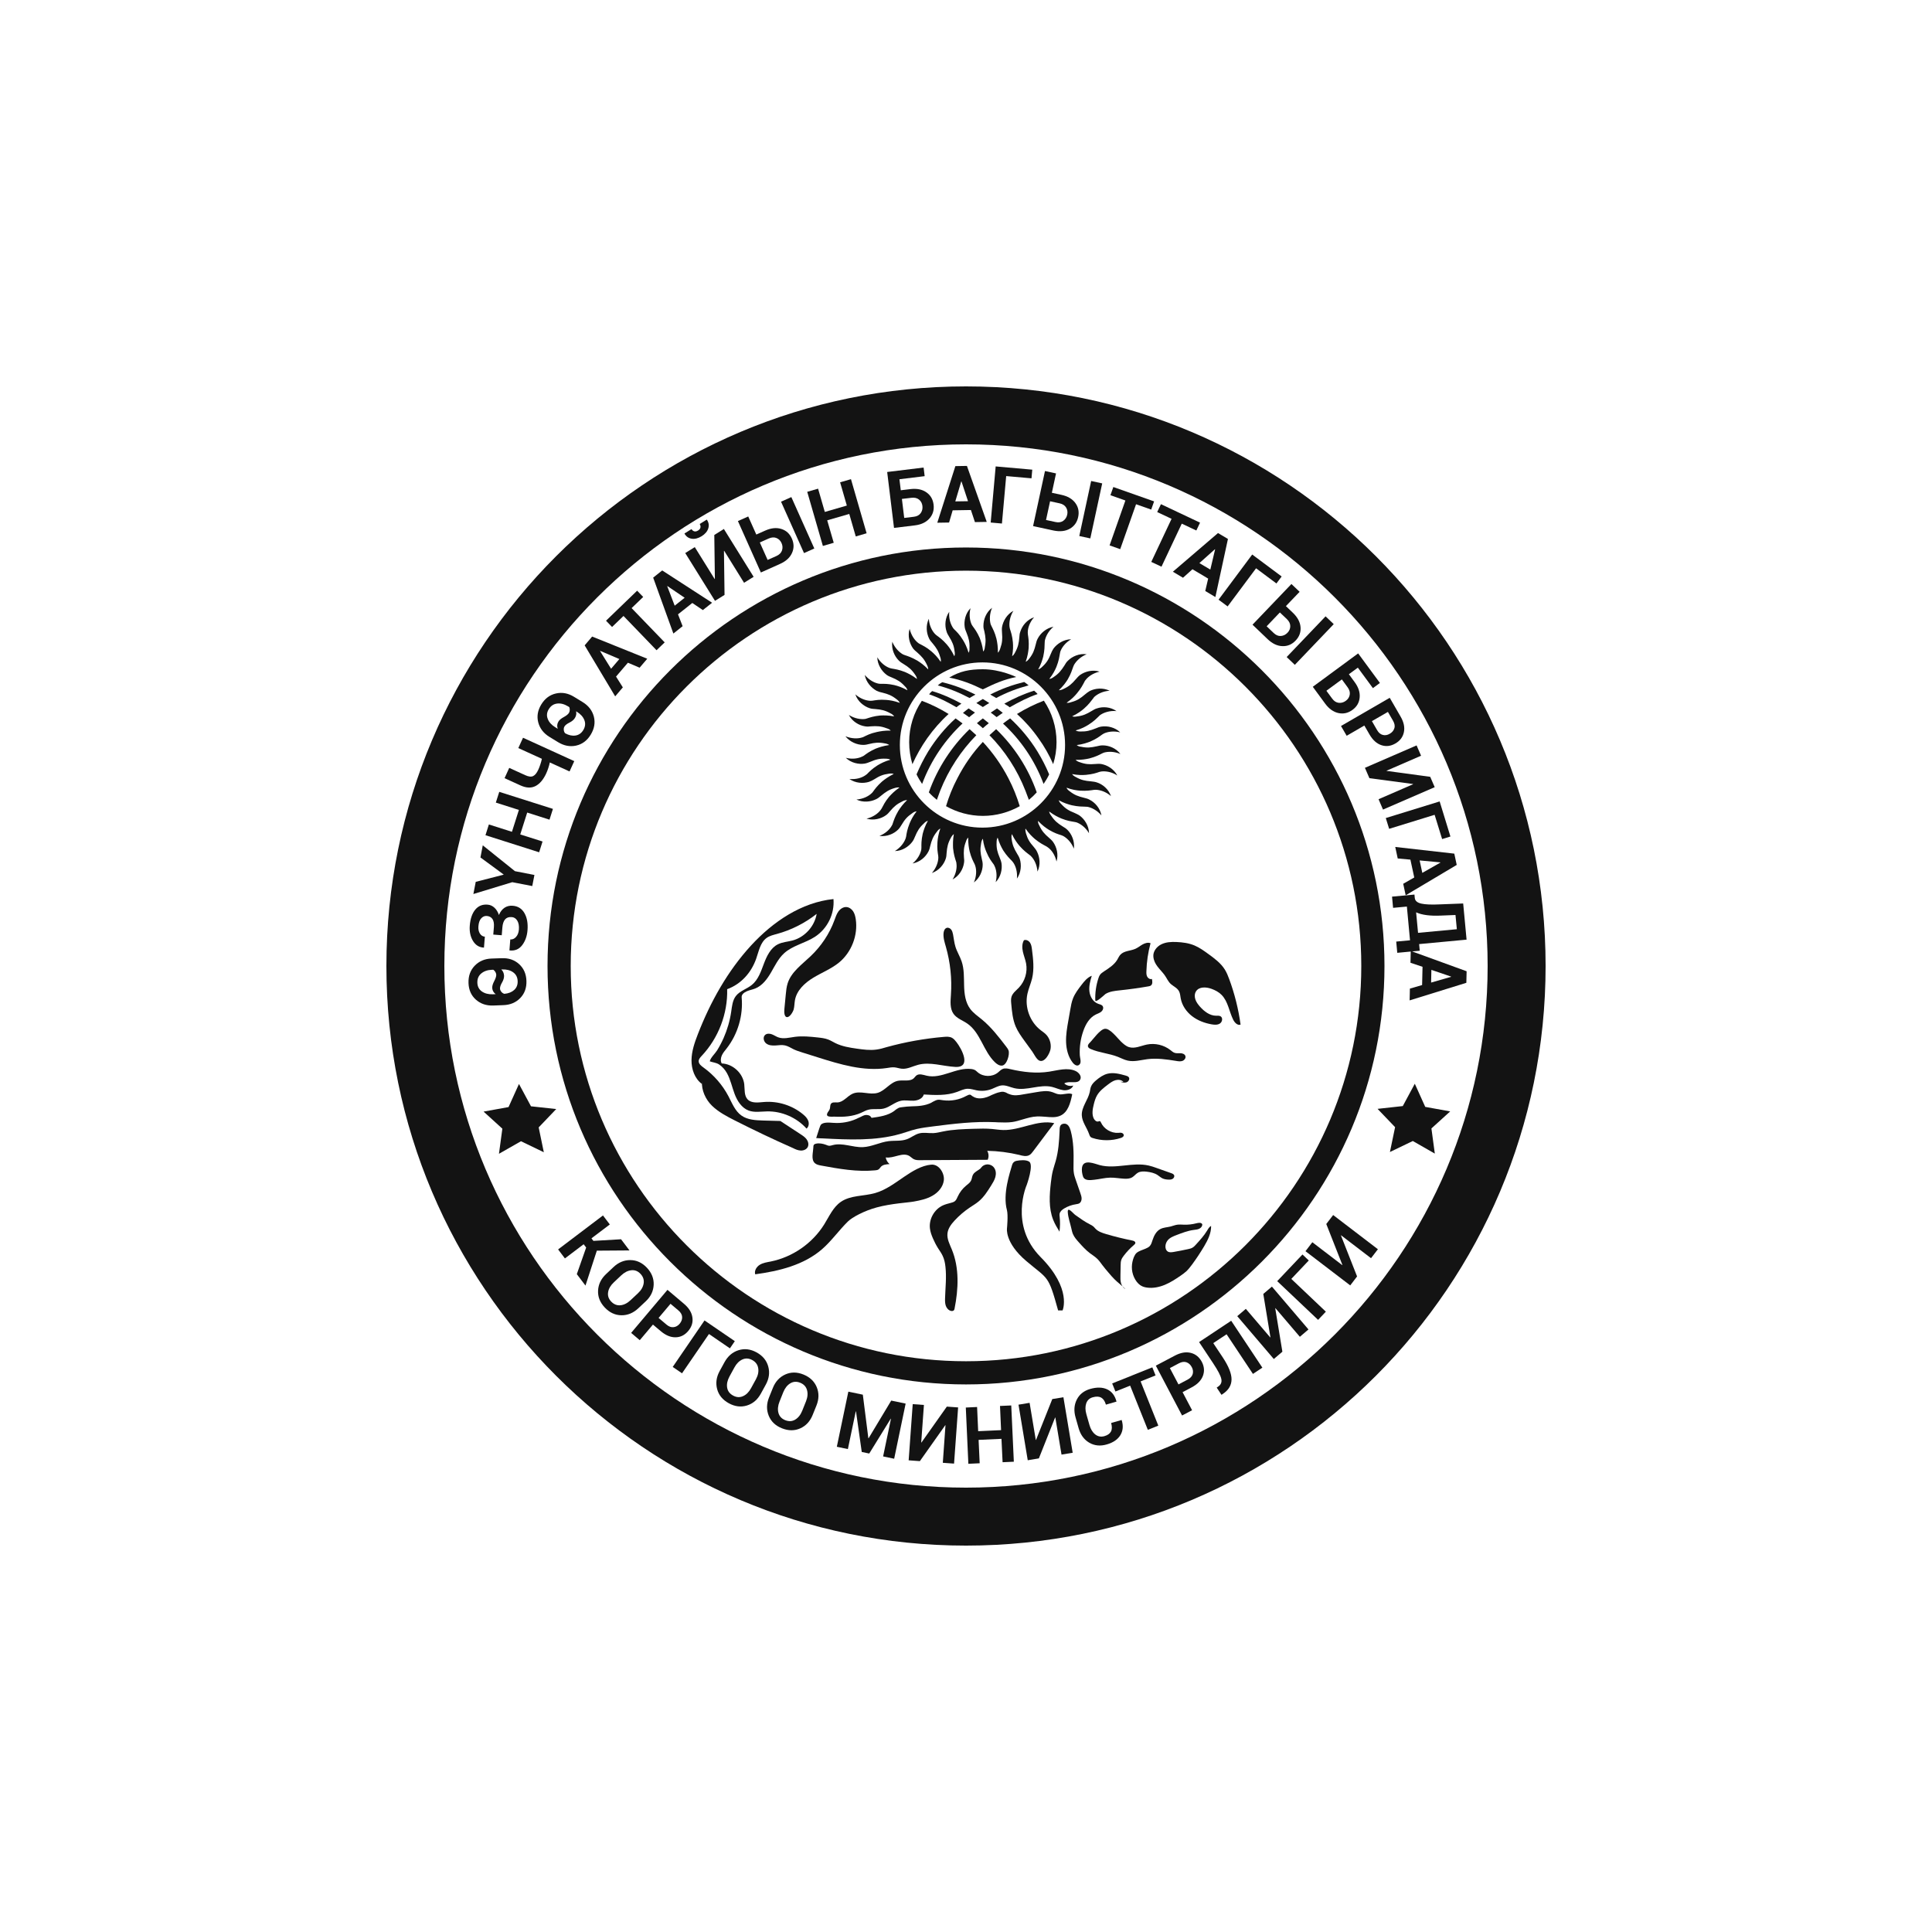 <?xml version="1.0" encoding="utf-8"?>
<!-- Generator: Adobe Illustrator 26.5.0, SVG Export Plug-In . SVG Version: 6.00 Build 0)  -->
<svg version="1.1" id="Layer_1" xmlns="http://www.w3.org/2000/svg" xmlns:xlink="http://www.w3.org/1999/xlink" x="0px" y="0px"
	 viewBox="0 0 500 500" style="enable-background:new 0 0 500 500;" xml:space="preserve">
<style type="text/css">
	.st0{fill:#131313;}
</style>
<g>
	<path class="st0" d="M265.72,306.65c0,0,1.9-5.22,0.61-6.03c-0.84-0.53-2.35-0.37-3.3-0.19c-0.52,0.1-0.93,0.48-1.08,0.99
		c-0.61,2.15-2.49,7.54-1.36,11.75c0.35,1.29,0.02,4.68,0.02,4.68s-0.66,3.73,5.03,8.54c5.69,4.81,5.63,3.46,8.2,12.75h1.15
		c0,0,2.51-5.56-5.7-13.83C261.11,317.02,265.72,306.65,265.72,306.65z"/>
	<path class="st0" d="M244.26,305.49c0.23-1.83-1.24-4.26-3.27-4.08c-2.51,0.22-4.88,1.71-6.91,3.08c-2.42,1.64-4.79,3.47-7.59,4.27
		c-2.96,0.85-6.34,0.53-8.88,2.28c-2.01,1.39-3.02,3.77-4.31,5.84c-3.05,4.9-8.18,8.46-13.85,9.6c-0.97,0.19-1.97,0.33-2.81,0.84
		c-0.84,0.51-1.48,1.53-1.19,2.47c6.2-0.84,12.59-2.4,17.31-6.51c2.46-2.14,4.34-4.87,6.68-7.16c1.09-1.07,4.14-2.75,7.49-3.65
		c3.82-1.03,8-1.22,9.57-1.51c1.67-0.3,3.37-0.66,4.84-1.52C242.82,308.6,244.05,307.18,244.26,305.49z"/>
	<path class="st0" d="M203.85,254.46c-0.3,0.93-0.4,1.92-0.49,2.89c-0.12,1.26-0.24,2.51-0.36,3.77c-0.05,0.53-0.14,2.1,0.71,2.11
		c0.75,0,1.55-1.43,1.7-2.02c0.2-0.77,0.18-1.58,0.32-2.36c0.45-2.54,2.53-4.47,4.74-5.81c2.2-1.34,4.65-2.29,6.65-3.92
		c3.25-2.66,4.96-7.08,4.35-11.23c-0.11-0.71-0.28-1.43-0.67-2.03c-0.39-0.6-1.04-1.08-1.76-1.12c-0.83-0.04-1.6,0.5-2.08,1.17
		c-0.48,0.68-0.73,1.49-1.02,2.27c-1.29,3.51-3.43,6.69-6.14,9.27C207.55,249.6,204.8,251.51,203.85,254.46z"/>
	<path class="st0" d="M207.23,297.76c0.71,0.03,1.48-0.27,1.81-0.9c0.32-0.62,0.14-1.4-0.26-1.97c-0.41-0.57-1-0.97-1.59-1.35
		c-1.74-1.14-3.48-2.29-5.23-3.43c-1.47-0.04-2.95-0.08-4.42-0.12c-1.97-0.06-4.07-0.15-5.67-1.3c-1.65-1.18-2.41-3.2-3.35-4.99
		c-1.54-2.92-3.76-5.48-6.44-7.41c-0.59-0.43-1.28-0.95-1.26-1.68c0.01-0.54,0.43-0.98,0.8-1.38c4.32-4.59,6.74-10.92,6.57-17.23
		c3.59-1.31,6.2-4.23,7.49-7.83c0.7-1.96,1.06-4.27,2.77-5.47c0.78-0.54,1.72-0.75,2.63-1c3.72-1.02,7.24-2.8,10.27-5.19
		c-0.53,3.22-3.07,6.03-6.22,6.88c-1.26,0.34-2.61,0.4-3.78,0.98c-1.91,0.94-2.91,3.05-3.66,5.04c-0.75,1.99-1.46,4.14-3.11,5.48
		c-1.31,1.07-3.11,1.54-4.14,2.88c-0.87,1.14-1,2.66-1.21,4.09c-0.34,2.33-1.01,4.62-1.96,6.78c-0.49,1.1-1.05,2.17-1.68,3.19
		c-0.49,0.8-1.74,1.95-1.9,2.84c0.82,0.31,1.65,0.31,2.45,0.84c0.82,0.55,1.49,1.33,1.97,2.18c0.95,1.68,1.32,3.62,2.01,5.43
		c0.68,1.81,1.82,3.61,3.63,4.29c1.49,0.56,3.15,0.25,4.75,0.22c3.84-0.08,7.67,1.59,10.23,4.45c0.58-0.44,0.7-1.31,0.45-2
		c-0.25-0.69-0.79-1.22-1.35-1.69c-2.79-2.32-6.51-3.49-10.13-3.19c-1.47,0.12-3.19,0.39-4.21-0.67c-0.95-1-0.72-2.58-0.88-3.95
		c-0.35-2.85-2.96-5.25-5.83-5.36c-0.36-0.63-0.26-1.44,0.04-2.1c0.3-0.66,0.79-1.22,1.24-1.79c2.89-3.71,4.31-8.53,3.88-13.22
		c-0.07-0.75,0.67-1.28,1.36-1.58c0.69-0.3,1.44-0.42,2.14-0.7c1.85-0.74,3.11-2.45,4.11-4.17c1-1.72,1.87-3.56,3.33-4.91
		c2.23-2.07,5.47-2.64,8.02-4.3c3.23-2.1,5.12-5.92,4.8-9.77c-8.29,0.85-15.67,5.87-21.31,12c-6.08,6.61-10.54,14.6-13.79,22.98
		c-0.84,2.16-1.61,4.4-1.64,6.72c-0.02,2.32,0.82,4.76,2.68,6.14c0.01-0.23,0.01-0.46,0.02-0.69c-0.14,2.33,0.94,4.72,2.61,6.34
		s3.77,2.72,5.85,3.78c4.97,2.52,10,4.92,15.1,7.17C205.85,297.44,206.52,297.73,207.23,297.76z"/>
	<path class="st0" d="M278.37,277.18c-2.1-0.97-4.53-0.2-6.81,0.16c-3.34,0.53-6.77,0.13-10.06-0.64c-0.64-0.15-1.33-0.31-1.95-0.08
		c-0.51,0.19-0.88,0.63-1.31,0.97c-1.46,1.17-3.74,1.14-5.17-0.05c-0.26-0.22-0.51-0.48-0.81-0.64c-0.27-0.14-0.57-0.2-0.87-0.24
		c-3.91-0.49-7.73,2.64-11.56,1.73c-0.91-0.22-1.98-0.63-2.71-0.03c-0.22,0.18-0.37,0.43-0.57,0.63c-1.01,1.02-2.74,0.44-4.16,0.72
		c-2.01,0.39-3.26,2.52-5.22,3.11c-2.09,0.63-4.48-0.65-6.49,0.22c-1.4,0.61-2.38,2.19-3.91,2.26c-0.61,0.03-1.35-0.14-1.71,0.35
		c-0.27,0.38-0.17,0.93-0.31,1.35c-0.14,0.44-0.53,0.76-0.67,1.18c-0.36,1.05,1.21,0.77,1.98,0.81c2.29,0.11,4.65-0.04,6.77-0.99
		c0.62-0.28,1.22-0.63,1.88-0.8c1.29-0.34,2.67,0,3.97-0.3c1.62-0.38,2.9-1.71,4.53-2.03c1.07-0.21,2.18,0.04,3.27-0.01
		c1.09-0.05,2.31-0.56,2.6-1.61c2.9,0.17,5.9,0.33,8.62-0.67c0.88-0.32,1.75-0.77,2.69-0.81c0.81-0.03,1.6,0.26,2.4,0.41
		c1.31,0.25,2.69,0.12,3.93-0.37c0.85-0.33,1.66-0.83,2.57-0.91c1.1-0.09,2.14,0.47,3.22,0.72c3.19,0.76,6.57-1.09,9.76-0.33
		c0.99,0.24,1.92,0.72,2.93,0.85c1.01,0.12,2.21-0.25,2.56-1.21c-0.8,0.26-1.73,0.04-2.33-0.54c1.26-0.81,3.49,0.31,4.14-1.03
		C279.99,278.52,279.21,277.57,278.37,277.18z"/>
	<path class="st0" d="M277.49,283.19c-0.51-0.3-1.14-0.17-1.86-0.08c-0.51,0.08-1.1,0.17-1.61,0.08c-0.42-0.04-0.8-0.21-1.14-0.34
		c-0.21-0.08-0.38-0.17-0.55-0.21c-1.31-0.47-2.75-0.21-4.06,0l-3.51,0.59c-1.06,0.21-2.41,0.42-3.56-0.08
		c-0.17-0.04-0.34-0.13-0.51-0.21c-0.21-0.13-0.42-0.25-0.68-0.3c-0.34-0.13-0.76-0.13-1.23,0c-0.72,0.13-1.36,0.42-2.08,0.72
		c-0.38,0.21-0.8,0.38-1.23,0.55c-0.85,0.3-2.5,0.68-3.72-0.17c-0.04-0.04-0.13-0.08-0.21-0.13c-0.13-0.13-0.3-0.25-0.42-0.3
		c-0.3-0.08-0.68,0.13-1.02,0.3c-1.82,1.01-3.94,1.4-5.97,1.14l-0.3-0.04c-0.42-0.08-0.8-0.13-1.18-0.08
		c-0.42,0.08-0.8,0.3-1.23,0.51c-0.13,0.08-0.3,0.17-0.42,0.25c-1.61,0.8-3.39,0.89-5.12,0.93c-0.8,0.04-1.61,0.08-2.41,0.21
		c-0.34,0.04-0.72,0.08-1.01,0.25c-0.25,0.13-0.51,0.3-0.72,0.47c-0.08,0.08-0.21,0.17-0.3,0.25c-1.65,1.23-3.9,1.52-5.72,1.78
		h-0.17l-0.13-0.17c-0.25-0.47-0.89-0.59-1.44-0.55c-0.47,0.08-0.93,0.34-1.44,0.59l-0.3,0.13c-1.73,0.89-3.68,1.35-5.67,1.35
		c-0.25,0-0.59-0.04-0.97-0.04c-1.1-0.08-2.54-0.21-3.18,0.51c-0.17,0.21-0.63,1.69-0.89,2.5c-0.13,0.42-0.25,0.72-0.3,0.93
		c0.59,0.04,1.19,0.09,1.78,0.09c6.65,0.34,13.5,0.68,19.94-1.15c0.55-0.17,1.1-0.34,1.65-0.51c0.89-0.3,1.82-0.59,2.75-0.8
		c1.35-0.3,2.75-0.47,4.06-0.64c5.29-0.68,10.75-1.35,16.17-1.1l0.72,0.04c1.23,0.04,2.5,0.09,3.68-0.08
		c0.93-0.13,1.82-0.42,2.71-0.68c1.18-0.34,2.41-0.72,3.68-0.76c0.72-0.04,1.48,0.04,2.2,0.08c1.4,0.13,2.71,0.25,3.89-0.3
		C276.35,287.85,277.02,285.56,277.49,283.19z"/>
	<path class="st0" d="M266.39,298.94c0.41-0.23,0.71-0.62,0.99-1c1.82-2.42,3.64-4.85,5.46-7.27c-4.37-0.97-8.73,1.88-13.21,1.78
		c-0.97-0.02-1.92-0.18-2.89-0.27c-1.55-0.14-3.12-0.1-4.68-0.05c-2.69,0.08-5.4,0.16-8.03,0.7c-0.82,0.17-1.64,0.38-2.47,0.42
		c-1.23,0.06-2.49-0.24-3.68,0.07c-1.14,0.29-2.07,1.11-3.18,1.51c-1.49,0.55-3.15,0.31-4.72,0.5c-2.27,0.28-4.37,1.45-6.66,1.55
		c-2.63,0.11-5.29-1.22-7.84-0.52c-0.27,0.07-0.55,0.17-0.83,0.17c-0.33-0.01-0.65-0.16-0.96-0.28c-0.73-0.27-1.67-0.45-2.45-0.28
		c-0.74,0.16-0.73,0.44-0.76,1.13c-0.06,1.19-0.61,2.99,0.4,3.92c0.43,0.39,1.03,0.51,1.6,0.62c4.63,0.85,9.33,1.7,14.02,1.24
		c0.31-0.03,0.64-0.07,0.9-0.26c0.24-0.17,0.38-0.44,0.58-0.66c0.55-0.58,1.44-0.65,2.24-0.69c-0.52-0.44-0.88-1.06-1-1.73
		c2.08,0.33,4.37-1.46,6.16-0.35c0.38,0.24,0.69,0.58,1.08,0.79c0.52,0.27,1.13,0.28,1.72,0.27c5.81-0.03,11.62-0.06,17.43-0.1
		c0.34-0.73,0.29-1.62-0.12-2.32c2.79,0.05,5.58,0.41,8.3,1.06C264.66,299.14,265.61,299.37,266.39,298.94z"/>
	<path class="st0" d="M255.43,301.35c-0.74,0.06-1.43,0.53-1.75,1.2l0.59-0.78c-0.51,1.01-1.95,1.26-2.48,2.27
		c-0.24,0.46-0.25,1.02-0.48,1.49c-0.27,0.56-0.81,0.92-1.29,1.32c-0.92,0.76-1.66,1.73-2.16,2.82c-0.2,0.43-0.37,0.89-0.74,1.19
		c-0.28,0.23-0.65,0.34-1,0.43c-0.72,0.19-1.45,0.37-2.13,0.68c-2.19,1.01-3.6,3.51-3.33,5.91c0.1,0.9,0.41,1.76,0.77,2.59
		c0.38,0.87,0.81,1.73,1.31,2.53c0.42,0.67,0.9,1.31,1.23,2.03c0.41,0.87,0.61,1.84,0.71,2.8c0.31,2.71-0.02,5.44-0.1,8.16
		c-0.02,0.66-0.02,1.34,0.2,1.96c0.22,0.62,0.71,1.18,1.36,1.32c0.26,0.05,0.57,0.02,0.74-0.19c0.09-0.12,0.13-0.27,0.16-0.42
		c1.01-5.08,1.26-10.51-0.71-15.3c-0.55-1.34-1.28-2.7-1.13-4.13c0.13-1.29,0.96-2.4,1.84-3.35c1.19-1.29,2.53-2.43,3.98-3.4
		c0.76-0.51,1.57-0.98,2.27-1.57c1.34-1.11,2.29-2.62,3.21-4.09c0.43-0.69,0.87-1.4,1.09-2.18c0.22-0.79,0.19-1.68-0.27-2.36
		C256.93,301.66,256.17,301.3,255.43,301.35z"/>
	<path class="st0" d="M226.81,271.63c-1.68,0.23-3.38,0-5.06-0.24c-1.9-0.27-3.83-0.58-5.55-1.43c-0.61-0.3-1.19-0.67-1.83-0.92
		c-0.88-0.34-1.83-0.45-2.77-0.55c-1.95-0.21-3.92-0.41-5.86-0.16c-1.45,0.19-2.96,0.63-4.34,0.13c-0.58-0.21-1.09-0.58-1.66-0.79
		c-0.58-0.21-1.29-0.24-1.74,0.18c-0.62,0.57-0.38,1.68,0.28,2.19c0.66,0.52,1.57,0.58,2.4,0.53c0.84-0.05,1.69-0.2,2.51-0.01
		c0.79,0.18,1.48,0.64,2.21,1c0.7,0.33,1.43,0.57,2.17,0.8c1.34,0.42,2.67,0.84,4,1.26c5.84,1.84,11.94,3.71,17.99,2.78
		c0.63-0.1,1.27-0.22,1.91-0.17c0.66,0.06,1.28,0.3,1.93,0.36c1.45,0.13,2.8-0.65,4.21-1.02c3.13-0.83,6.4,0.39,9.64,0.55
		c4.28,0.21,1.61-4.72,0.28-6.42c-0.33-0.42-0.68-0.85-1.15-1.11c-0.64-0.35-1.42-0.3-2.15-0.24c-4.98,0.43-9.92,1.31-14.74,2.64
		C228.62,271.25,227.73,271.51,226.81,271.63z"/>
	<path class="st0" d="M246.79,262.41c0.86,1.18,2.35,1.66,3.55,2.49c3.41,2.34,4.16,7.17,7.16,10.02c0.49,0.47,1.11,0.9,1.79,0.86
		c1.28-0.07,2.1-2.96,1.71-3.95c-0.15-0.38-0.4-0.71-0.65-1.03c-1.9-2.48-3.83-4.98-6.25-6.97c-1.05-0.86-2.2-1.64-3.01-2.73
		c-1.26-1.69-1.53-3.92-1.58-6.02c-0.06-2.11,0.04-4.27-0.64-6.27c-0.44-1.31-1.21-2.5-1.61-3.82c-0.32-1.04-0.41-2.13-0.62-3.19
		c-0.09-0.43-0.2-0.87-0.47-1.22c-0.27-0.35-0.74-0.58-1.16-0.45c-0.52,0.16-0.75,0.76-0.81,1.29c-0.14,1.23,0.26,2.44,0.6,3.63
		c1.14,4.01,1.59,8.23,1.3,12.39C245.99,259.15,245.79,261.03,246.79,262.41z"/>
	<path class="st0" d="M261.79,257.92c-0.19,0.6-0.14,1.24-0.08,1.86c0.18,2.01,0.37,4.05,1.16,5.91c0.57,1.33,1.43,2.52,2.28,3.7
		c0.66,0.9,1.31,1.81,1.97,2.71c0.46,0.64,1.07,1.97,1.77,2.34c1.44,0.77,2.81-1.85,2.99-2.96c0.24-1.42-0.28-2.95-1.34-3.93
		c-0.37-0.34-0.79-0.61-1.19-0.92c-2.8-2.14-4.21-5.96-3.46-9.41c0.29-1.36,0.88-2.63,1.21-3.98c0.59-2.45,0.29-5.03-0.03-7.53
		c-0.08-0.61-0.16-1.24-0.5-1.75c-0.34-0.51-1.01-0.86-1.58-0.63c-0.52,0.9-0.49,2.01-0.26,3.02c0.23,1.01,0.63,1.97,0.82,2.99
		c0.41,2.22-0.3,4.61-1.85,6.24C263,256.32,262.11,256.96,261.79,257.92z"/>
	<path class="st0" d="M283.6,262.55c0.48-0.24,1.01-0.39,1.42-0.74c0.41-0.35,0.65-0.98,0.35-1.43c-0.25-0.38-0.76-0.45-1.19-0.61
		c-1.29-0.47-2.09-1.84-2.24-3.2c-0.16-1.36,0.21-2.73,0.61-4.04c-1.13,0.41-1.92,1.4-2.65,2.35c-0.84,1.09-1.68,2.19-2.19,3.46
		c-0.38,0.95-0.56,1.96-0.73,2.97c-0.16,0.93-0.33,1.86-0.49,2.79c-0.33,1.86-0.66,3.74-0.59,5.63c0.07,1.89,0.56,3.82,1.73,5.3
		c0.46,0.58,1.29,1.13,1.85,0.33c0.39-0.56,0-1.63-0.03-2.26c-0.11-2.14,0.2-4.3,0.92-6.32
		C280.97,265.07,281.96,263.35,283.6,262.55z"/>
	<path class="st0" d="M285.71,251.4c-0.39,0.26-0.79,0.53-1.06,0.92c-0.18,0.26-0.29,0.56-0.38,0.85c-0.61,1.84-0.88,3.78-0.81,5.72
		c0.03,0.81,2.56-1.6,2.62-1.64c1.09-0.68,2.46-0.82,3.7-0.95c2.48-0.26,4.96-0.6,7.42-1.03c0.22-0.04,0.45-0.08,0.63-0.21
		c0.51-0.35,0.42-1.12,0.28-1.72c-0.45,0.17-0.98-0.14-1.21-0.57c-0.23-0.43-0.23-0.94-0.21-1.43c0.07-2.45,0.43-4.88,1.07-7.24
		c-0.67-0.26-1.43-0.03-2.06,0.32c-0.63,0.35-1.18,0.82-1.84,1.12c-1.29,0.58-2.94,0.49-3.9,1.53c-0.36,0.39-0.57,0.9-0.84,1.35
		C288.32,249.72,286.98,250.57,285.71,251.4z"/>
	<path class="st0" d="M306.02,274.56c0.52-0.19,0.94-0.77,0.75-1.29c-0.17-0.48-0.74-0.68-1.25-0.7c-0.5-0.02-1.03,0.07-1.51-0.09
		c-0.43-0.14-0.76-0.45-1.12-0.73c-1.69-1.32-3.98-1.86-6.09-1.42c-1.55,0.32-3.12,1.14-4.63,0.66c-0.81-0.26-1.46-0.86-2.07-1.44
		c-0.9-0.85-2.82-3.47-4.17-3.3c-1.29,0.17-2.99,2.7-3.88,3.58c-0.27,0.27-0.57,0.61-0.49,0.99c0.07,0.34,0.42,0.53,0.73,0.67
		c2.24,0.97,4.76,1.12,7.02,2.02c0.86,0.34,1.68,0.79,2.58,0.98c1.66,0.36,3.36-0.16,5.05-0.38c2.47-0.31,4.97,0.05,7.42,0.45
		C304.92,274.66,305.5,274.75,306.02,274.56z"/>
	<path class="st0" d="M316.98,250.91c-1.04-1.66-2.66-2.86-4.25-4.01c-1.14-0.83-2.29-1.66-3.59-2.21c-1.47-0.62-3.07-0.83-4.67-0.9
		c-1.34-0.06-2.74,0.01-3.94,0.61c-1.21,0.6-2.17,1.86-2.04,3.2c0.19,2.06,1.76,3.21,2.87,4.7c0.64,0.86,0.92,1.77,1.77,2.47
		c0.69,0.56,1.56,0.94,2,1.77c0.3,0.56,0.32,1.22,0.44,1.84c0.33,1.82,1.45,3.45,2.92,4.59c1.47,1.14,3.25,1.81,5.08,2.13
		c0.73,0.13,1.53,0.19,2.15-0.22s0.8-1.46,0.18-1.85c-0.34-0.21-0.78-0.16-1.18-0.16c-1.64-0.01-3.08-1.12-4.17-2.35
		c-0.49-0.56-0.95-1.16-1.19-1.87c-0.24-0.7-0.22-1.53,0.2-2.14c0.8-1.19,2.59-1.1,3.95-0.61c0.97,0.35,1.91,0.84,2.63,1.57
		c1.69,1.7,1.95,4.31,3.02,6.45c0.37,0.74,1.12,1.54,1.9,1.25c-0.55-4.02-1.54-7.99-2.95-11.8
		C317.8,252.53,317.46,251.68,316.98,250.91z"/>
	<path class="st0" d="M282.3,294.29c0.13,0.11,0.3,0.17,0.46,0.22c2.35,0.77,4.96,0.77,7.31-0.01c0.35-0.12,0.75-0.32,0.76-0.69
		c0.01-0.3-0.25-0.54-0.54-0.62c-0.29-0.08-0.59-0.03-0.88-0.01c-1.86,0.12-3.74-1.01-4.5-2.71c-0.06-0.13-0.13-0.29-0.28-0.32
		c-0.12-0.03-0.24,0.04-0.36,0.08c-0.5,0.16-0.99-0.3-1.22-0.78c-0.51-1.1-0.29-2.39,0-3.56c0.2-0.84,0.44-1.67,0.87-2.42
		c0.68-1.16,1.78-2,2.85-2.81c0.59-0.44,1.2-0.9,1.91-1.1c0.71-0.2,1.56-0.11,2.06,0.43l-0.85-0.04c0.53,0.17,1.1,0.33,1.63,0.16
		c0.53-0.17,0.93-0.84,0.62-1.3c-0.18-0.26-0.51-0.37-0.81-0.45c-1.54-0.43-3.16-0.87-4.71-0.48c-1.1,0.28-2.06,0.95-2.92,1.68
		c-0.55,0.46-1.08,0.98-1.35,1.65c-0.18,0.45-0.22,0.94-0.32,1.41c-0.47,2.09-2.16,3.89-2.06,6.03c0.08,1.72,1.29,3.15,1.86,4.77
		C281.95,293.75,282.05,294.09,282.3,294.29z"/>
	<path class="st0" d="M279.29,311.44c0.42-0.23,0.62-0.73,0.63-1.21c0.01-0.48-0.15-0.94-0.3-1.38c-0.4-1.15-0.8-2.3-1.2-3.46
		c-0.19-0.56-0.39-1.12-0.49-1.71c-0.14-0.8-0.12-1.62-0.1-2.43c0.06-2.89,0.02-5.81-0.73-8.6c-0.25-0.91-0.74-2.01-1.87-1.83
		c-1.03,0.16-0.98,1.06-1.01,1.9c-0.11,2.61-0.3,5.24-1.01,7.77c-0.24,0.85-0.54,1.69-0.75,2.55c-0.24,0.98-0.37,1.99-0.49,3
		c-0.37,3.23-0.61,6.61,0.59,9.64c0.43,1.08,1.03,2.08,1.64,3.08c0.16-1.28,0.18-2.59,0.04-3.87c-0.03-0.25-0.06-0.5-0.02-0.74
		c0.11-0.62,0.65-1.07,1.19-1.4c0.94-0.57,2-0.94,3.09-1.1C278.76,311.6,279.05,311.57,279.29,311.44z"/>
	<path class="st0" d="M283.18,305.32c1.38-0.14,2.73-0.52,4.13-0.55c1.18-0.02,2.35,0.2,3.52,0.27c0.76,0.05,1.56,0.03,2.21-0.37
		c0.52-0.32,0.89-0.84,1.41-1.15c0.69-0.41,1.54-0.38,2.34-0.29c0.96,0.12,1.94,0.32,2.76,0.85c0.43,0.28,0.81,0.64,1.27,0.87
		c0.48,0.23,1.02,0.31,1.55,0.33c0.38,0.02,0.77,0,1.1-0.19c0.32-0.19,0.54-0.61,0.39-0.95c-0.13-0.29-0.46-0.43-0.76-0.53
		c-1.26-0.45-2.52-0.89-3.78-1.34c-0.67-0.24-1.35-0.48-2.04-0.63c-4.14-0.95-8.56,0.98-12.67-0.11c-1.32-0.35-4.14-1.62-4.57,0.53
		c-0.14,0.72,0,1.74,0.25,2.43C280.71,305.63,282.16,305.43,283.18,305.32z"/>
	<path class="st0" d="M291.27,333.61c-0.28-0.21-0.5-0.49-0.77-0.71C290.7,333.2,290.95,333.46,291.27,333.61z"/>
	<path class="st0" d="M289.97,330.1c0.02-0.89,0.04-1.78,0.05-2.67c0.01-0.46,0.02-0.93,0.17-1.36c0.13-0.4,0.38-0.74,0.63-1.08
		c0.77-1.02,1.66-1.96,2.63-2.78c0.18-0.15,0.38-0.34,0.38-0.57c-0.01-0.36-0.44-0.52-0.79-0.59c-2.28-0.46-4.54-1.01-6.76-1.67
		c-1.01-0.3-2.07-0.64-2.79-1.41c-0.18-0.19-0.33-0.39-0.53-0.56c-0.26-0.23-0.59-0.39-0.9-0.55c-1.35-0.68-2.58-1.57-3.81-2.45
		c-0.53-0.38-1.99-2.28-1.91-0.73c0.07,1.38,0.63,2.9,0.93,4.26c0.11,0.48,0.21,0.97,0.4,1.42c0.35,0.82,0.95,1.51,1.55,2.17
		c0.88,0.99,1.78,1.98,2.83,2.78c0.65,0.49,1.35,0.91,1.93,1.48c0.5,0.49,0.9,1.07,1.32,1.63c0.49,0.66,1.03,1.28,1.56,1.91
		c0.3,0.35,0.6,0.7,0.91,1.05c0.83,0.93,1.78,1.73,2.74,2.53c-0.17-0.25-0.31-0.54-0.39-0.83
		C289.94,331.43,289.95,330.76,289.97,330.1z"/>
	<path class="st0" d="M312.4,318.48c-0.8,1.32-1.85,2.47-2.89,3.61c-0.27,0.3-0.55,0.61-0.91,0.81c-0.34,0.2-0.73,0.29-1.12,0.37
		c-1.25,0.28-2.51,0.52-3.78,0.74c-0.49,0.08-1.04,0.16-1.47-0.11c-0.48-0.29-0.66-0.91-0.61-1.46c0.04-0.51,0.24-1.02,0.56-1.42
		c0.57-0.72,1.47-1.07,2.33-1.4c1.44-0.55,2.89-1.11,4.41-1.31c0.49-0.07,1.01-0.1,1.46-0.32c0.45-0.22,0.82-0.68,0.76-1.17
		c-0.27-0.49-0.99-0.37-1.53-0.23c-1.03,0.27-2.09,0.39-3.15,0.36c-0.61-0.02-1.23-0.08-1.84,0.01c-0.56,0.09-1.09,0.31-1.64,0.45
		c-0.9,0.23-1.87,0.24-2.69,0.67c-1.05,0.56-1.64,1.71-2.01,2.84c-0.18,0.56-0.34,1.16-0.74,1.58c-0.3,0.31-0.71,0.5-1.11,0.67
		c-0.72,0.32-1.73,0.57-2.32,1.12c-0.56,0.54-0.87,1.51-1.03,2.24c-0.4,1.8-0.02,3.69,1.09,5.17c0.33,0.42,0.73,0.81,1.2,1.07
		c0.46,0.26,0.98,0.39,1.5,0.46c1.55,0.21,3.14-0.12,4.59-0.72c1.45-0.6,2.77-1.46,4.06-2.35c0.52-0.36,1.04-0.73,1.51-1.16
		c0.55-0.52,1.01-1.12,1.46-1.72c1.13-1.53,2.17-3.11,3.14-4.74c0.96-1.62,1.85-3.39,1.8-5.28
		C312.96,317.51,312.68,318.01,312.4,318.48z"/>
	<path class="st0" d="M252.45,179.76c-2.88-1.44-5.47-2.46-8.61-3.2c-0.5,0.3-0.7,0.42-1.14,0.82c2.98,0.8,5.47,1.82,8.21,3.26
		C251.55,180.24,251.82,180.13,252.45,179.76z"/>
	<path class="st0" d="M248.81,182.1c-2.58-1.41-4.79-2.41-7.57-3.25c-0.44,0.37-0.45,0.41-0.78,0.84c2.61,0.9,4.69,1.97,7.06,3.34
		C248.05,182.6,248.24,182.51,248.81,182.1z"/>
	<path class="st0" d="M250.92,188.7c-4.58,4.45-8.26,9.97-10.54,16.36c0.64,0.7,1.34,1.34,2.08,1.94c0.27-0.77,0.54-1.54,0.84-2.31
		c2.21-5.55,5.42-10.4,9.37-14.42C252.09,189.73,251.52,189.23,250.92,188.7z"/>
	<path class="st0" d="M263,175.21c0,0-4.08-2.01-8.64-2.01c-3.48,0-5.91,0.51-8.69,2.15c3.28,0.67,5.63,1.59,8.67,3.06
		C257.36,176.94,259.69,175.88,263,175.21z"/>
	<path class="st0" d="M245.5,184.78c-2.21-1.37-4.52-2.51-6.93-3.41c-2.07,3.04-3.28,6.72-3.28,10.71c0,1.97,0.3,3.85,0.84,5.69
		c1.04-2.31,2.31-4.55,3.81-6.69C241.61,188.73,243.45,186.62,245.5,184.78z"/>
	<path class="st0" d="M223.51,190.7c-0.13,0.07-0.3,0.13-0.47,0.17c-1.04,0.33-2.61,0.33-4.25-0.33c1.17,1.5,3.04,2.24,4.62,2.24
		c0.54,0,1-0.1,1.5-0.23c1.51-0.37,2.51-0.47,4.05-0.17c0.47,0.07,0.87,0.2,1.17,0.43c-1.57,0.24-2.64,0.6-3.51,0.94
		c-1.57,0.7-2.31,1.27-3.04,1.81c-0.13,0.1-0.3,0.17-0.44,0.23c-1,0.5-2.54,0.77-4.25,0.33c1.37,1.34,3.34,1.74,4.88,1.5
		c0.54-0.1,0.97-0.27,1.47-0.47c1.41-0.6,2.38-0.87,3.98-0.8c0.44,0,0.87,0.07,1.21,0.27c-1.54,0.43-2.51,0.97-3.31,1.44
		c-1.47,0.94-2.11,1.64-2.74,2.27c-0.13,0.1-0.27,0.2-0.4,0.3c-0.9,0.64-2.38,1.14-4.15,0.97c1.57,1.11,3.58,1.21,5.08,0.74
		c0.5-0.17,0.9-0.4,1.37-0.67c1.3-0.84,2.24-1.24,3.78-1.44c0.47-0.07,0.87-0.07,1.24,0.07c-1.41,0.7-2.31,1.37-3.04,1.97
		c-1.27,1.14-1.81,1.91-2.34,2.64c-0.1,0.13-0.2,0.27-0.33,0.37c-0.8,0.77-2.17,1.5-3.95,1.64c1.74,0.84,3.71,0.6,5.12-0.1
		c0.47-0.23,0.84-0.53,1.24-0.87c1.21-1,2.04-1.57,3.55-2.01c0.43-0.13,0.84-0.2,1.24-0.13c-1.3,0.9-2.08,1.71-2.71,2.41
		c-1.1,1.34-1.47,2.21-1.91,3.01c-0.07,0.13-0.17,0.27-0.27,0.4c-0.67,0.9-1.94,1.84-3.65,2.24c1.84,0.54,3.78,0.03,5.05-0.9
		c0.43-0.3,0.74-0.67,1.07-1.07c1-1.17,1.77-1.84,3.18-2.51c0.44-0.24,0.84-0.33,1.21-0.33c-1.14,1.1-1.77,2.01-2.28,2.81
		c-0.87,1.47-1.14,2.38-1.44,3.25c-0.03,0.17-0.1,0.3-0.2,0.47c-0.5,0.97-1.61,2.11-3.25,2.74c1.91,0.27,3.75-0.54,4.85-1.64
		c0.37-0.37,0.63-0.8,0.9-1.24c0.8-1.34,1.44-2.11,2.74-2.98c0.37-0.3,0.74-0.47,1.14-0.5c-0.97,1.24-1.44,2.24-1.81,3.11
		c-0.64,1.61-0.77,2.54-0.91,3.45c-0.03,0.17-0.07,0.3-0.13,0.47c-0.37,1.04-1.27,2.34-2.78,3.25c1.91-0.03,3.58-1.14,4.52-2.41
		c0.33-0.44,0.5-0.87,0.7-1.34c0.6-1.44,1.11-2.31,2.28-3.38c0.3-0.33,0.64-0.6,1.04-0.7c-0.77,1.4-1.1,2.47-1.34,3.38
		c-0.37,1.71-0.33,2.64-0.33,3.55c0,0.17,0,0.33-0.03,0.5c-0.2,1.07-0.9,2.51-2.27,3.61c1.91-0.33,3.38-1.67,4.11-3.08
		c0.24-0.47,0.37-0.94,0.47-1.44c0.37-1.5,0.74-2.44,1.71-3.68c0.27-0.4,0.57-0.67,0.9-0.84c-0.5,1.47-0.67,2.58-0.74,3.51
		c-0.13,1.74,0.07,2.68,0.2,3.55c0.03,0.17,0.03,0.33,0.03,0.5c-0.03,1.1-0.5,2.61-1.67,3.95c1.84-0.64,3.08-2.17,3.58-3.68
		c0.17-0.5,0.2-0.97,0.23-1.5c0.13-1.54,0.33-2.54,1.1-3.92c0.2-0.4,0.47-0.74,0.77-0.97c-0.27,1.57-0.23,2.68-0.2,3.61
		c0.17,1.74,0.5,2.61,0.77,3.48c0.07,0.17,0.1,0.33,0.1,0.5c0.17,1.07-0.07,2.64-1,4.15c1.71-0.9,2.71-2.64,2.95-4.21
		c0.1-0.54,0.07-1,0-1.51c-0.1-1.57-0.07-2.58,0.5-4.05c0.13-0.44,0.3-0.8,0.6-1.07c-0.03,1.57,0.17,2.68,0.37,3.58
		c0.43,1.67,0.9,2.51,1.3,3.31c0.07,0.17,0.13,0.3,0.17,0.47c0.33,1.07,0.33,2.64-0.37,4.25c1.54-1.14,2.28-3.01,2.28-4.58
		c0-0.54-0.1-1-0.23-1.51c-0.37-1.54-0.47-2.51-0.17-4.08c0.07-0.44,0.2-0.84,0.44-1.14c0.2,1.57,0.57,2.61,0.94,3.48
		c0.67,1.61,1.27,2.34,1.81,3.08c0.1,0.13,0.17,0.27,0.24,0.43c0.5,0.97,0.77,2.54,0.33,4.25c1.34-1.37,1.74-3.35,1.51-4.88
		c-0.1-0.54-0.27-0.97-0.47-1.47c-0.6-1.44-0.87-2.41-0.8-3.98c0-0.47,0.07-0.87,0.27-1.2c0.44,1.5,0.97,2.51,1.44,3.31
		c0.94,1.44,1.64,2.08,2.28,2.75c0.1,0.1,0.2,0.23,0.3,0.37c0.64,0.9,1.14,2.41,0.97,4.18c1.1-1.57,1.21-3.58,0.74-5.09
		c-0.17-0.5-0.4-0.9-0.7-1.37c-0.8-1.34-1.21-2.24-1.41-3.81c-0.07-0.44-0.07-0.87,0.07-1.24c0.7,1.44,1.37,2.34,1.97,3.04
		c1.14,1.3,1.91,1.81,2.64,2.38c0.13,0.1,0.27,0.2,0.37,0.33c0.77,0.77,1.51,2.17,1.64,3.95c0.84-1.74,0.6-3.71-0.1-5.12
		c-0.23-0.5-0.54-0.87-0.87-1.27c-1.04-1.17-1.57-2.01-2.01-3.51c-0.13-0.44-0.2-0.87-0.13-1.24c0.9,1.3,1.71,2.07,2.41,2.68
		c1.34,1.1,2.21,1.5,3.01,1.94c0.13,0.07,0.27,0.17,0.4,0.27c0.9,0.64,1.84,1.91,2.21,3.65c0.57-1.84,0.03-3.78-0.87-5.05
		c-0.3-0.43-0.67-0.74-1.07-1.1c-1.17-1-1.84-1.74-2.51-3.18c-0.23-0.4-0.37-0.8-0.33-1.2c1.1,1.17,2.01,1.81,2.81,2.31
		c1.47,0.87,2.38,1.14,3.25,1.41c0.17,0.07,0.3,0.13,0.47,0.2c0.97,0.54,2.11,1.64,2.74,3.28c0.27-1.91-0.54-3.75-1.64-4.85
		c-0.4-0.4-0.8-0.64-1.24-0.9c-1.34-0.84-2.11-1.47-2.98-2.78c-0.3-0.37-0.47-0.74-0.54-1.1c1.27,0.94,2.28,1.44,3.15,1.81
		c1.61,0.64,2.54,0.74,3.45,0.9c0.17,0.03,0.3,0.07,0.47,0.1c1.04,0.37,2.34,1.27,3.25,2.81c-0.03-1.94-1.14-3.61-2.41-4.55
		c-0.43-0.3-0.87-0.47-1.34-0.7c-1.44-0.57-2.31-1.07-3.38-2.24c-0.33-0.3-0.6-0.67-0.7-1.04c1.41,0.77,2.48,1.07,3.38,1.3
		c1.67,0.37,2.64,0.33,3.55,0.37c0.17,0,0.33,0,0.5,0.03c1.07,0.2,2.51,0.9,3.62,2.24c-0.33-1.87-1.67-3.38-3.08-4.08
		c-0.47-0.27-0.94-0.37-1.44-0.5c-1.5-0.37-2.44-0.7-3.68-1.67c-0.4-0.27-0.7-0.57-0.84-0.94c1.47,0.54,2.58,0.7,3.51,0.77
		c1.74,0.1,2.68-0.07,3.55-0.2c0.17-0.03,0.33-0.03,0.5-0.03c1.11,0.03,2.61,0.47,3.95,1.64c-0.63-1.81-2.17-3.08-3.68-3.55
		c-0.5-0.17-0.97-0.2-1.51-0.27c-1.54-0.13-2.54-0.33-3.91-1.11c-0.4-0.2-0.74-0.43-0.97-0.77c1.57,0.3,2.68,0.27,3.61,0.2
		c1.74-0.17,2.61-0.47,3.48-0.77c0.17-0.03,0.3-0.07,0.47-0.1c1.11-0.13,2.68,0.07,4.15,1.04c-0.9-1.71-2.64-2.71-4.18-2.98
		c-0.54-0.07-1-0.04-1.54,0c-1.54,0.13-2.54,0.07-4.02-0.47c-0.43-0.13-0.8-0.33-1.07-0.6c1.57,0.03,2.68-0.17,3.58-0.37
		c1.67-0.44,2.51-0.9,3.31-1.31c0.17-0.07,0.3-0.13,0.47-0.2c1.07-0.3,2.64-0.33,4.25,0.37c-1.14-1.54-3.01-2.24-4.58-2.24
		c-0.54,0-1,0.1-1.5,0.23c-1.54,0.33-2.51,0.47-4.08,0.13c-0.43-0.03-0.84-0.17-1.14-0.44c1.57-0.2,2.61-0.57,3.48-0.9
		c1.61-0.7,2.34-1.27,3.08-1.81c0.13-0.1,0.27-0.17,0.44-0.27c0.97-0.47,2.54-0.74,4.25-0.3c-1.37-1.34-3.34-1.74-4.88-1.5
		c-0.54,0.07-0.97,0.27-1.47,0.47c-1.44,0.57-2.41,0.84-3.98,0.8c-0.47,0-0.87-0.07-1.21-0.27c1.51-0.43,2.51-0.97,3.31-1.47
		c1.44-0.9,2.07-1.61,2.74-2.24c0.1-0.13,0.23-0.24,0.37-0.33c0.9-0.6,2.41-1.14,4.15-0.97c-1.57-1.11-3.55-1.21-5.05-0.7
		c-0.5,0.13-0.9,0.4-1.37,0.67c-1.34,0.8-2.24,1.24-3.81,1.41c-0.43,0.1-0.87,0.1-1.24-0.03c1.44-0.7,2.34-1.37,3.04-1.97
		c1.31-1.14,1.81-1.94,2.38-2.64c0.1-0.17,0.2-0.27,0.3-0.4c0.8-0.74,2.21-1.5,3.98-1.61c-1.74-0.84-3.75-0.64-5.15,0.07
		c-0.47,0.27-0.84,0.57-1.24,0.9c-1.17,1-2.01,1.57-3.51,1.97c-0.47,0.17-0.87,0.24-1.24,0.17c1.3-0.9,2.08-1.71,2.68-2.44
		c1.1-1.31,1.5-2.17,1.94-2.98c0.07-0.17,0.13-0.3,0.27-0.43c0.64-0.87,1.91-1.81,3.65-2.21c-1.84-0.57-3.78-0.03-5.05,0.87
		c-0.44,0.33-0.74,0.7-1.11,1.11c-1,1.17-1.74,1.84-3.18,2.51c-0.4,0.2-0.8,0.33-1.21,0.33c1.17-1.1,1.81-2.01,2.31-2.81
		c0.87-1.51,1.1-2.41,1.41-3.25c0.07-0.17,0.13-0.33,0.2-0.47c0.54-0.97,1.64-2.11,3.28-2.78c-1.91-0.27-3.75,0.57-4.85,1.67
		c-0.4,0.37-0.63,0.77-0.9,1.24c-0.84,1.3-1.47,2.11-2.78,2.98c-0.37,0.27-0.74,0.47-1.14,0.5c0.97-1.24,1.47-2.24,1.84-3.11
		c0.64-1.61,0.74-2.54,0.91-3.45c0.03-0.17,0.07-0.33,0.1-0.5c0.37-1.04,1.27-2.31,2.81-3.21c-1.94,0.03-3.61,1.14-4.55,2.38
		c-0.3,0.44-0.5,0.87-0.7,1.37c-0.57,1.44-1.07,2.31-2.24,3.38c-0.33,0.33-0.67,0.57-1.04,0.67c0.77-1.37,1.07-2.44,1.31-3.34
		c0.37-1.71,0.33-2.64,0.37-3.55c0-0.17,0-0.33,0.03-0.5c0.2-1.07,0.9-2.51,2.24-3.65c-1.87,0.33-3.38,1.71-4.08,3.08
		c-0.27,0.5-0.37,0.94-0.5,1.47c-0.37,1.51-0.7,2.44-1.67,3.68c-0.27,0.37-0.57,0.67-0.94,0.84c0.54-1.5,0.67-2.61,0.77-3.55
		c0.1-1.71-0.07-2.64-0.2-3.55c-0.03-0.17-0.03-0.33-0.03-0.5c0-1.1,0.47-2.61,1.64-3.92c-1.81,0.6-3.08,2.17-3.55,3.68
		c-0.2,0.5-0.24,0.97-0.27,1.5c-0.13,1.54-0.33,2.51-1.1,3.92c-0.2,0.4-0.44,0.74-0.77,0.97c0.3-1.57,0.27-2.68,0.2-3.61
		c-0.17-1.74-0.5-2.61-0.77-3.48c-0.04-0.17-0.07-0.33-0.1-0.5c-0.13-1.07,0.07-2.64,1-4.15c-1.67,0.9-2.67,2.64-2.94,4.21
		c-0.07,0.5-0.03,0.97,0,1.51c0.13,1.57,0.07,2.54-0.47,4.05c-0.13,0.44-0.33,0.8-0.6,1.07c0.03-1.57-0.17-2.68-0.37-3.61
		c-0.43-1.67-0.9-2.48-1.3-3.31c-0.07-0.13-0.13-0.3-0.2-0.44c-0.3-1.07-0.33-2.64,0.37-4.28c-1.54,1.17-2.24,3.04-2.24,4.62
		c-0.03,0.54,0.1,1,0.24,1.5c0.33,1.51,0.43,2.51,0.13,4.05c-0.03,0.47-0.17,0.87-0.43,1.17c-0.2-1.57-0.57-2.61-0.9-3.51
		c-0.7-1.57-1.27-2.31-1.81-3.04c-0.1-0.13-0.17-0.27-0.27-0.43c-0.47-1-0.74-2.54-0.3-4.25c-1.34,1.37-1.74,3.35-1.51,4.88
		c0.07,0.54,0.27,0.97,0.47,1.47c0.57,1.44,0.84,2.41,0.77,3.98c0.03,0.47-0.03,0.87-0.23,1.21c-0.47-1.54-0.97-2.51-1.47-3.31
		c-0.9-1.47-1.61-2.11-2.24-2.74c-0.13-0.13-0.23-0.24-0.33-0.4c-0.6-0.9-1.14-2.38-0.97-4.15c-1.1,1.57-1.21,3.58-0.7,5.08
		c0.13,0.5,0.4,0.91,0.67,1.37c0.8,1.3,1.24,2.24,1.41,3.78c0.1,0.47,0.1,0.9-0.07,1.27c-0.67-1.44-1.34-2.34-1.94-3.04l0,0
		c-1.14-1.3-1.94-1.84-2.67-2.38c-0.13-0.1-0.24-0.2-0.37-0.33c-0.77-0.8-1.51-2.17-1.61-3.95c-0.84,1.74-0.63,3.71,0.07,5.12
		c0.23,0.5,0.57,0.84,0.9,1.24c1,1.2,1.54,2.04,1.97,3.55c0.17,0.44,0.23,0.87,0.13,1.24c-0.87-1.3-1.67-2.07-2.41-2.71
		c-1.3-1.1-2.17-1.47-2.98-1.91c-0.17-0.07-0.3-0.17-0.44-0.27c-0.87-0.67-1.81-1.94-2.21-3.65c-0.57,1.84-0.03,3.78,0.87,5.05
		c0.33,0.43,0.7,0.74,1.1,1.07c1.17,1.04,1.84,1.77,2.51,3.21c0.2,0.4,0.33,0.8,0.33,1.17c-1.1-1.14-2.01-1.77-2.81-2.27
		c-1.5-0.87-2.41-1.14-3.28-1.44c-0.13-0.04-0.3-0.1-0.43-0.17c-0.97-0.54-2.11-1.64-2.78-3.28c-0.27,1.91,0.57,3.75,1.67,4.85
		c0.37,0.37,0.77,0.64,1.24,0.91c1.31,0.8,2.11,1.44,2.98,2.74c0.27,0.37,0.47,0.77,0.5,1.14c-1.27-0.97-2.28-1.44-3.11-1.81
		c-1.61-0.63-2.54-0.74-3.45-0.9c-0.17-0.03-0.33-0.07-0.5-0.13c-1.04-0.37-2.31-1.27-3.21-2.78c0.04,1.91,1.14,3.58,2.38,4.52
		c0.43,0.33,0.87,0.5,1.37,0.7c1.44,0.6,2.31,1.1,3.38,2.28c0.33,0.3,0.57,0.63,0.67,1.04c-1.37-0.77-2.44-1.1-3.38-1.34
		c-1.67-0.37-2.61-0.33-3.51-0.33c-0.17,0-0.33,0-0.5-0.03c-1.11-0.2-2.51-0.9-3.65-2.28c0.33,1.91,1.71,3.38,3.08,4.12
		c0.5,0.23,0.94,0.37,1.47,0.47c1.5,0.37,2.44,0.74,3.68,1.71c0.37,0.27,0.67,0.57,0.84,0.94c-1.51-0.54-2.61-0.7-3.55-0.77
		c-1.71-0.13-2.64,0.07-3.55,0.2c-0.17,0.03-0.33,0.03-0.5,0.03c-1.1-0.03-2.61-0.5-3.91-1.67c0.6,1.84,2.17,3.08,3.68,3.58
		c0.5,0.17,0.97,0.2,1.51,0.23c1.54,0.13,2.51,0.33,3.88,1.1c0.44,0.2,0.77,0.47,0.97,0.8c-1.54-0.3-2.68-0.27-3.62-0.23
		c-1.71,0.17-2.58,0.5-3.45,0.77c-0.17,0.07-0.33,0.1-0.5,0.13c-1.1,0.13-2.64-0.1-4.15-1.04c0.9,1.71,2.64,2.71,4.18,2.94
		c0.54,0.1,1,0.07,1.54,0c1.54-0.1,2.54-0.07,4.05,0.5c0.43,0.13,0.8,0.3,1.07,0.6c-1.61-0.03-2.68,0.17-3.61,0.37
		C225.15,189.83,224.35,190.3,223.51,190.7z M254.26,171.43c11.78,0,21.38,9.6,21.38,21.38c0,11.78-9.6,21.38-21.38,21.38
		c-11.78,0-21.38-9.6-21.38-21.38C232.88,181.03,242.48,171.43,254.26,171.43z"/>
	<path class="st0" d="M247.3,185.92c-2.68,2.44-5.09,5.32-7.09,8.57c-1.17,1.94-2.17,3.92-3.01,5.92c0.4,0.84,0.9,1.67,1.44,2.47
		c2.31-6.16,5.96-11.44,10.47-15.66C248.54,186.79,247.9,186.35,247.3,185.92z"/>
	<path class="st0" d="M257.82,180.64c2.71-1.44,5.37-2.46,8.39-3.27c0,0-0.64-0.53-1.14-0.87c-3.15,0.77-5.92,1.78-8.8,3.25
		C256.87,180.13,257.19,180.24,257.82,180.64z"/>
	<path class="st0" d="M254.36,188.46c0.5-0.44,1-0.89,1.54-1.3c-0.53-0.44-1.04-0.86-1.54-1.24c-0.53,0.38-1.04,0.83-1.54,1.24
		C253.36,187.57,253.86,188.02,254.36,188.46z"/>
	<path class="st0" d="M256.07,190.27c3.95,4.02,7.16,8.87,9.33,14.42c0.3,0.77,0.6,1.54,0.87,2.31c0.74-0.6,1.41-1.24,2.04-1.94
		c-2.24-6.39-5.92-11.91-10.51-16.36C257.21,189.23,256.64,189.73,256.07,190.27z"/>
	<path class="st0" d="M261.31,183.05c2.41-1.37,4.61-2.53,7.22-3.43c-0.33-0.43-0.5-0.46-0.9-0.87c-2.78,0.87-5.16,1.95-7.71,3.35
		C260.45,182.51,260.77,182.58,261.31,183.05z"/>
	<path class="st0" d="M254.36,192.01c-2.58,2.74-4.79,5.89-6.59,9.4c-1.24,2.34-2.21,4.79-2.94,7.23c2.81,1.57,6.06,2.51,9.54,2.51
		c3.48,0,6.72-0.94,9.54-2.51c-0.74-2.44-1.71-4.88-2.94-7.23C259.15,197.9,256.9,194.75,254.36,192.01z"/>
	<path class="st0" d="M252.33,184.42c-0.55-0.38-1.11-0.73-1.66-1.08c-0.5,0.38-0.99,0.76-1.46,1.17c0.55,0.35,1.08,0.73,1.6,1.11
		c0.5-0.41,0.99-0.82,1.49-1.19H252.33z"/>
	<path class="st0" d="M254.36,180.9c-0.56,0.32-1.12,0.68-1.68,1.04c0.53,0.32,1.12,0.68,1.68,1.04c0.56-0.36,1.09-0.71,1.66-1.04
		C255.45,181.58,254.92,181.23,254.36,180.9z"/>
	<path class="st0" d="M261.42,185.92c-0.63,0.43-1.24,0.87-1.84,1.34c4.55,4.21,8.2,9.47,10.5,15.62c0.54-0.8,1.04-1.6,1.44-2.47
		c-0.84-2.01-1.84-3.98-3.01-5.89C266.51,191.27,264.1,188.39,261.42,185.92z"/>
	<path class="st0" d="M268.75,191.07c1.54,2.14,2.81,4.38,3.81,6.69c0.57-1.81,0.87-3.71,0.87-5.69c0-3.98-1.21-7.66-3.28-10.74
		c-2.41,0.94-4.75,2.08-6.96,3.45C265.24,186.62,267.11,188.73,268.75,191.07z"/>
	<path class="st0" d="M259.52,184.48c-0.5-0.38-0.99-0.76-1.49-1.14c-0.55,0.35-1.08,0.7-1.63,1.08c0.53,0.38,1.02,0.76,1.52,1.17
		C258.44,185.21,258.96,184.86,259.52,184.48z"/>
	<path class="st0" d="M250,100c-82.84,0-150,67.16-150,150c0,82.84,67.16,150,150,150s150-67.16,150-150
		C400,167.16,332.84,100,250,100z M250,385c-74.44,0-135-60.56-135-135s60.56-135,135-135s135,60.56,135,135S324.44,385,250,385z"/>
	<path class="st0" d="M250,141.69c-59.72,0-108.3,48.58-108.3,108.3c0,59.72,48.58,108.3,108.3,108.3s108.3-48.58,108.3-108.3
		C358.3,190.28,309.72,141.69,250,141.69z M250,352.29c-56.41,0-102.3-45.89-102.3-102.3c0-56.41,45.89-102.3,102.3-102.3
		s102.3,45.89,102.3,102.3C352.3,306.4,306.41,352.29,250,352.29z"/>
	<path class="st0" d="M130.27,260.13c1.79-0.06,3.25-0.68,4.37-1.84c1.13-1.16,1.66-2.64,1.6-4.44c-0.06-1.81-0.7-3.25-1.9-4.34
		s-2.7-1.6-4.5-1.53l-2.62,0.09c-1.78,0.06-3.23,0.68-4.37,1.86c-1.13,1.18-1.66,2.67-1.6,4.48c0.06,1.79,0.7,3.23,1.91,4.3
		c1.21,1.07,2.7,1.58,4.49,1.52L130.27,260.13z M130.24,251.61c-0.12-0.27-0.29-0.51-0.5-0.71l0.21-0.01
		c1.15-0.04,2.1,0.2,2.85,0.74c0.75,0.53,1.14,1.3,1.17,2.3c0.03,0.94-0.27,1.7-0.9,2.27s-1.48,0.91-2.54,1
		c-0.3-0.08-0.56-0.25-0.78-0.52c-0.22-0.27-0.34-0.55-0.35-0.85c-0.01-0.41,0.16-0.93,0.53-1.56c0.36-0.62,0.54-1.21,0.52-1.77
		C130.43,252.18,130.36,251.88,130.24,251.61z M124.71,256.59c-0.75-0.53-1.14-1.28-1.17-2.27c-0.03-1,0.3-1.8,1.01-2.39
		s1.62-0.91,2.76-0.95l0.36-0.01c0.22,0.15,0.4,0.35,0.54,0.59c0.14,0.24,0.21,0.48,0.22,0.7c0.01,0.41-0.16,0.95-0.52,1.64
		c-0.36,0.68-0.53,1.25-0.52,1.7c0.01,0.37,0.1,0.69,0.26,0.98s0.37,0.52,0.64,0.71l-0.75,0.03
		C126.4,257.36,125.46,257.11,124.71,256.59z"/>
	<path class="st0" d="M125.19,245.24l0.06,0l0.23-2.83c-0.55-0.04-0.98-0.32-1.29-0.82c-0.31-0.51-0.44-1.12-0.38-1.85
		c0.07-0.93,0.31-1.62,0.72-2.07c0.41-0.45,0.89-0.66,1.45-0.62c0.64,0.05,1.13,0.31,1.46,0.78c0.32,0.47,0.45,1.16,0.38,2.07
		l-0.16,1.97l2.19,0.17l0.16-1.97c0.07-0.96,0.31-1.67,0.7-2.13c0.4-0.46,0.98-0.66,1.74-0.6c0.61,0.05,1.08,0.36,1.43,0.94
		c0.35,0.58,0.48,1.34,0.41,2.29c-0.07,0.8-0.31,1.44-0.74,1.91c-0.43,0.48-0.92,0.69-1.49,0.65l-0.22,2.83l0.06,0.01
		c1.36,0.15,2.44-0.31,3.24-1.36c0.8-1.05,1.26-2.35,1.38-3.88c0.14-1.78-0.12-3.25-0.79-4.41c-0.67-1.17-1.67-1.8-3.01-1.91
		c-0.83-0.07-1.55,0.11-2.16,0.52c-0.61,0.41-1.09,1.04-1.44,1.87c-0.26-0.78-0.64-1.41-1.16-1.89c-0.52-0.48-1.11-0.74-1.77-0.79
		c-1.33-0.11-2.4,0.33-3.2,1.3c-0.8,0.98-1.27,2.35-1.41,4.12c-0.12,1.52,0.15,2.84,0.81,3.94S123.98,245.18,125.19,245.24z"/>
	<polygon class="st0" points="137.75,229.31 138.31,226.44 133.27,225.46 124.94,218.77 124.34,221.91 130.33,226.31 130.32,226.37 
		123.12,228.22 122.51,231.37 132.57,228.31 	"/>
	<polygon class="st0" points="140.41,217.78 134.64,215.95 136.44,210.29 142.21,212.13 143.1,209.34 129.21,204.93 128.32,207.71 
		134.29,209.61 132.49,215.27 126.52,213.37 125.64,216.15 139.53,220.57 	"/>
	<path class="st0" d="M138.59,203.43c1.11-0.57,2.03-1.67,2.78-3.29c0.18-0.39,0.36-0.85,0.53-1.37c0.17-0.52,0.31-1,0.39-1.45
		l5.11,2.33l1.22-2.67l-13.26-6.05l-1.22,2.67l6.1,2.78c-0.09,0.44-0.22,0.93-0.4,1.46c-0.18,0.53-0.35,0.98-0.53,1.36
		c-0.39,0.86-0.84,1.41-1.34,1.65s-1.19,0.16-2.05-0.24l-4.13-1.88l-1.21,2.66l4.13,1.88C136.19,203.94,137.47,204,138.59,203.43z"
		/>
	<path class="st0" d="M142.2,190.71l2.24,1.37c1.53,0.93,3.08,1.23,4.66,0.88c1.58-0.35,2.84-1.29,3.78-2.83
		c0.94-1.54,1.21-3.1,0.81-4.67c-0.41-1.57-1.37-2.82-2.9-3.76l-2.24-1.37c-1.52-0.93-3.08-1.22-4.67-0.86
		c-1.59,0.36-2.86,1.3-3.8,2.85c-0.93,1.53-1.19,3.08-0.78,4.64C139.72,188.53,140.68,189.78,142.2,190.71z M148.79,185.81
		c0.17-0.28,0.28-0.57,0.33-0.86c0.05-0.3,0.04-0.59-0.03-0.87l0.18,0.11c0.98,0.6,1.64,1.33,1.97,2.19
		c0.33,0.86,0.23,1.71-0.29,2.57c-0.49,0.8-1.16,1.27-2.01,1.4s-1.73-0.06-2.67-0.57c-0.21-0.23-0.33-0.51-0.36-0.87
		c-0.03-0.35,0.02-0.65,0.18-0.9c0.21-0.35,0.65-0.69,1.3-1.01C148.03,186.68,148.5,186.28,148.79,185.81z M142.03,183.52
		c0.53-0.85,1.24-1.33,2.16-1.44c0.92-0.11,1.86,0.14,2.83,0.73l0.31,0.19c0.1,0.25,0.14,0.51,0.12,0.79
		c-0.02,0.28-0.09,0.51-0.21,0.71c-0.21,0.35-0.66,0.71-1.34,1.08s-1.13,0.75-1.36,1.13c-0.19,0.31-0.3,0.63-0.33,0.95
		c-0.03,0.32,0.02,0.64,0.14,0.95l-0.64-0.39c-0.97-0.59-1.62-1.31-1.95-2.16C141.42,185.2,141.51,184.36,142.03,183.52z"/>
	<path class="st0" d="M161.19,177.89l-1.76-2.79l3.07-3.59l3.03,1.29l1.98-2.32l-14.26-5.74l-1.94,2.28l7.9,13.2L161.19,177.89z
		 M155.3,168.5l0.04-0.05l4.95,2.11l-2.14,2.51L155.3,168.5z"/>
	<polygon class="st0" points="161.36,159.41 169.91,168.28 172.02,166.25 163.46,157.38 166.46,154.49 164.89,152.87 156.84,160.64 
		158.4,162.26 	"/>
	<path class="st0" d="M176.66,162.06l-1.19-3.07l3.7-2.94l2.73,1.84l2.39-1.9l-12.91-8.36l-2.34,1.86l5.23,14.47L176.66,162.06z
		 M172.73,151.68l4.46,3.02l-2.58,2.05l-1.93-5.03L172.73,151.68z"/>
	<path class="st0" d="M179.01,139.42c0.81,0.12,1.67-0.09,2.58-0.65c0.89-0.56,1.46-1.23,1.71-2.02c0.24-0.79,0.13-1.53-0.35-2.23
		l-0.05-0.04l-1.82,1.13c0.19,0.3,0.25,0.6,0.2,0.9c-0.05,0.3-0.26,0.56-0.61,0.78c-0.37,0.23-0.7,0.3-0.99,0.22
		c-0.29-0.08-0.53-0.28-0.72-0.58l-1.81,1.13l0.01,0.06C177.58,138.86,178.19,139.29,179.01,139.42z"/>
	<polygon class="st0" points="184.95,149.85 179.81,141.59 177.34,143.13 185.04,155.5 187.51,153.96 187.36,142.57 187.42,142.55 
		192.56,150.82 195.04,149.28 187.34,136.9 184.86,138.45 185.01,149.82 	"/>
	<path class="st0" d="M201.87,145.94c1.53-0.68,2.56-1.62,3.1-2.83c0.55-1.21,0.53-2.45-0.04-3.73c-0.56-1.27-1.48-2.1-2.73-2.49
		c-1.26-0.4-2.65-0.25-4.18,0.43l-2.29,1.02l-2.09-4.68l-2.67,1.19l5.94,13.31L201.87,145.94z M198.93,139.37
		c0.75-0.33,1.42-0.38,2.02-0.13c0.6,0.25,1.03,0.68,1.31,1.3c0.29,0.64,0.33,1.28,0.12,1.91c-0.21,0.62-0.69,1.11-1.43,1.44
		l-2.29,1.02l-2.02-4.52L198.93,139.37z"/>
	
		<rect x="204.97" y="128.64" transform="matrix(0.913 -0.408 0.408 0.913 -37.489 96.017)" class="st0" width="2.92" height="14.57"/>
	<polygon class="st0" points="215.77,140.47 214.08,134.66 219.79,133.01 221.47,138.83 224.28,138.01 220.23,124.01 217.42,124.82 
		219.16,130.84 213.46,132.49 211.72,126.47 208.91,127.28 212.96,141.29 	"/>
	<path class="st0" d="M236.75,135.97c1.65-0.2,2.92-0.8,3.8-1.8s1.23-2.19,1.06-3.58c-0.17-1.38-0.79-2.44-1.88-3.19
		c-1.09-0.75-2.46-1.02-4.13-0.82l-2.48,0.3l-0.35-2.85l6.53-0.8l-0.27-2.23l-9.43,1.15l1.77,14.47L236.75,135.97z M235.88,128.83
		c0.82-0.1,1.47,0.06,1.97,0.47c0.5,0.41,0.79,0.96,0.87,1.63c0.09,0.7-0.06,1.32-0.44,1.86c-0.38,0.54-0.98,0.86-1.79,0.95
		l-2.48,0.3l-0.6-4.92L235.88,128.83z"/>
	<path class="st0" d="M246.55,132.07l4.72-0.08l1.04,3.13l3.06-0.05l-5.13-14.49l-2.99,0.05l-4.68,14.65l3.05-0.05L246.55,132.07z
		 M248.77,124.6l0.06,0l1.69,5.11l-3.29,0.05L248.77,124.6z"/>
	<polygon class="st0" points="260.4,123.21 266.95,123.79 267.15,121.55 257.68,120.71 256.39,135.23 259.3,135.49 	"/>
	<polygon class="st0" points="285.25,125.1 282.39,124.48 279.32,138.72 282.17,139.34 	"/>
	<path class="st0" d="M276.86,136.84c1.15-0.65,1.88-1.66,2.17-3.03c0.29-1.36,0.05-2.57-0.73-3.63c-0.78-1.06-1.99-1.77-3.63-2.12
		l-2.45-0.53l1.08-5.01l-2.86-0.62l-3.08,14.25l5.3,1.15C274.31,137.64,275.7,137.49,276.86,136.84z M271.76,129.73l2.45,0.53
		c0.8,0.17,1.37,0.54,1.7,1.09c0.33,0.55,0.43,1.16,0.29,1.83c-0.15,0.69-0.49,1.23-1.03,1.61c-0.54,0.38-1.21,0.49-2.01,0.31
		l-2.45-0.53L271.76,129.73z"/>
	<polygon class="st0" points="289.91,142.12 294.01,130.5 297.93,131.88 298.68,129.76 288.13,126.04 287.38,128.16 291.25,129.53 
		287.16,141.15 	"/>
	<polygon class="st0" points="297.95,145.42 300.59,146.66 305.84,135.52 309.61,137.29 310.57,135.26 300.45,130.48 299.48,132.52 
		303.2,134.27 	"/>
	<path class="st0" d="M306.16,149.52l2.45-2.2l4.06,2.42l-0.75,3.21l2.62,1.56l3.25-15.03l-2.57-1.53l-11.68,10.01L306.16,149.52z
		 M314.42,142.14l0.05,0.03l-1.24,5.24l-2.83-1.68L314.42,142.14z"/>
	<polygon class="st0" points="317.71,156.94 325.07,147.07 330.34,151 331.69,149.19 324.07,143.51 315.36,155.2 	"/>
	<path class="st0" d="M328.07,165.42c1.21,1.15,2.47,1.75,3.8,1.8c1.33,0.05,2.47-0.43,3.44-1.45c0.96-1,1.38-2.16,1.27-3.47
		c-0.11-1.31-0.77-2.55-1.98-3.71l-1.81-1.73l3.55-3.7l-2.12-2.02l-10.07,10.53L328.07,165.42z M333.04,160.22
		c0.59,0.57,0.88,1.17,0.88,1.82c0,0.65-0.24,1.22-0.71,1.71c-0.49,0.51-1.06,0.79-1.72,0.84c-0.66,0.05-1.28-0.21-1.87-0.78
		l-1.81-1.73l3.42-3.58L333.04,160.22z"/>
	
		<rect x="331.78" y="164.39" transform="matrix(0.691 -0.723 0.723 0.691 -15.123 296.324)" class="st0" width="14.57" height="2.92"/>
	<path class="st0" d="M342.96,182.11c0.99,1.34,2.13,2.15,3.43,2.43c1.3,0.28,2.51,0,3.64-0.83c1.12-0.82,1.74-1.89,1.85-3.21
		c0.12-1.31-0.31-2.64-1.31-3.99l-1.48-2.02l2.32-1.7l3.9,5.3l1.81-1.34l-5.63-7.65l-11.74,8.64L342.96,182.11z M347.27,175.83
		l1.48,2.02c0.49,0.66,0.67,1.31,0.56,1.95c-0.12,0.63-0.45,1.16-1,1.56c-0.57,0.42-1.18,0.6-1.84,0.53
		c-0.66-0.07-1.23-0.43-1.71-1.1l-1.49-2.02L347.27,175.83z"/>
	<path class="st0" d="M348.52,190.42l4.57-2.65l1.33,2.3c0.84,1.45,1.87,2.38,3.08,2.78c1.22,0.41,2.42,0.26,3.63-0.44
		c1.21-0.7,1.94-1.68,2.2-2.94c0.26-1.26-0.03-2.61-0.88-4.06l-2.79-4.82l-12.61,7.3L348.52,190.42z M359.19,184.24l1.33,2.3
		c0.41,0.71,0.53,1.36,0.33,1.95c-0.18,0.59-0.58,1.06-1.19,1.41c-0.6,0.35-1.19,0.45-1.78,0.3c-0.6-0.14-1.1-0.56-1.5-1.27
		l-1.33-2.3L359.19,184.24z"/>
	<polygon class="st0" points="354.4,201.39 365.68,202.9 365.7,202.96 356.77,206.84 357.92,209.52 371.3,203.72 370.14,201.04 
		358.86,199.51 358.84,199.46 367.77,195.58 366.61,192.91 353.24,198.71 	"/>
	<polygon class="st0" points="359.51,214.5 371.28,210.87 373.22,217.15 375.37,216.49 372.58,207.41 358.64,211.71 	"/>
	<path class="st0" d="M361.73,222.17l3.28,0.3l1,4.62l-2.86,1.63l0.64,2.98l13.21-7.86l-0.63-2.92l-15.28-1.73L361.73,222.17z
		 M372.76,223.18l0.01,0.06l-4.68,2.66l-0.69-3.22L372.76,223.18z"/>
	<path class="st0" d="M365.45,246.23l1.98-0.18l-0.16-1.72l12.28-1.15l-0.88-9.36l-5.97,0.23c-2.22,0.11-3.84,0.04-4.89-0.2
		s-1.6-0.73-1.67-1.49l-0.08-0.85l-5.8,0.54l0.27,2.9l3.57-0.33l0.81,8.73l-3.57,0.33l0.27,2.91l3.49-0.33l-0.07,2.9l3.12,1.05
		l-0.11,4.72l-3.16,0.92l-0.07,3.05l14.68-4.55l0.07-2.99L365.45,246.23z M369.24,236.84c1.08,0.14,2.32,0.18,3.73,0.11l3.71-0.15
		l0.35,3.68l-10.04,0.94l-0.5-5.31C367.25,236.46,368.16,236.7,369.24,236.84z M375.54,252.8l-5.17,1.49l0.07-3.29l5.1,1.74
		L375.54,252.8z"/>
	<polygon class="st0" points="160.73,320.72 153.57,321.14 153.07,320.48 157.82,316.89 156.05,314.56 144.44,323.35 146.2,325.68 
		151.05,322.01 151.7,322.86 149.28,329.75 151.52,332.71 154.46,323.67 162.91,323.61 	"/>
	<path class="st0" d="M167.12,336.78c1.3-1.22,1.98-2.65,2.05-4.28c0.07-1.63-0.52-3.1-1.76-4.42c-1.23-1.3-2.66-1.96-4.28-1.97
		c-1.62-0.01-3.08,0.6-4.37,1.82l-1.91,1.8c-1.3,1.23-1.99,2.65-2.07,4.27c-0.08,1.62,0.5,3.08,1.74,4.39c1.24,1.31,2.67,1.98,4.3,2
		c1.62,0.02,3.08-0.59,4.39-1.82L167.12,336.78z M163.21,336.47c-0.84,0.79-1.72,1.24-2.63,1.33c-0.91,0.09-1.71-0.23-2.4-0.95
		c-0.69-0.72-0.95-1.53-0.8-2.44c0.14-0.9,0.64-1.75,1.48-2.54l1.92-1.81c0.83-0.78,1.69-1.22,2.6-1.32c0.91-0.1,1.7,0.21,2.38,0.93
		c0.69,0.73,0.96,1.55,0.82,2.46c-0.14,0.91-0.62,1.76-1.45,2.54L163.21,336.47z"/>
	<path class="st0" d="M178.12,344.45c0.9-1.07,1.26-2.23,1.07-3.51c-0.18-1.27-0.91-2.45-2.19-3.53l-4.26-3.6l-9.4,11.14l2.23,1.89
		l3.41-4.04l2.03,1.71c1.28,1.08,2.56,1.61,3.84,1.58C176.13,346.07,177.22,345.52,178.12,344.45z M172.47,342.79l-2.03-1.71
		l3.09-3.66l2.03,1.71c0.63,0.53,0.95,1.1,0.98,1.72c0.02,0.62-0.19,1.19-0.64,1.73c-0.44,0.53-0.97,0.82-1.58,0.89
		C173.7,343.55,173.09,343.32,172.47,342.79z"/>
	<polygon class="st0" points="190.17,347.09 182.33,341.73 174.1,353.76 176.51,355.41 183.48,345.24 188.9,348.95 	"/>
	<path class="st0" d="M198.82,353.65c-0.43-1.57-1.44-2.79-3.03-3.66c-1.58-0.86-3.13-1.04-4.68-0.55c-1.54,0.49-2.74,1.52-3.6,3.08
		l-1.26,2.3c-0.86,1.57-1.07,3.14-0.65,4.7c0.42,1.56,1.43,2.77,3.01,3.64c1.59,0.87,3.15,1.06,4.7,0.58
		c1.55-0.48,2.75-1.51,3.61-3.09l1.26-2.3C199.04,356.79,199.25,355.22,198.82,353.65z M195.64,356.94l-1.27,2.32
		c-0.55,1.01-1.25,1.71-2.09,2.07c-0.84,0.37-1.7,0.32-2.58-0.17c-0.87-0.48-1.38-1.17-1.52-2.07c-0.14-0.91,0.07-1.86,0.62-2.88
		l1.27-2.32c0.54-1,1.23-1.68,2.06-2.06c0.83-0.37,1.68-0.32,2.55,0.15c0.88,0.48,1.39,1.18,1.54,2.09
		C196.38,354.99,196.18,355.94,195.64,356.94z"/>
	<path class="st0" d="M207.92,355.72c-1.67-0.67-3.23-0.67-4.71,0c-1.47,0.67-2.54,1.83-3.2,3.49l-0.98,2.43
		c-0.67,1.66-0.69,3.24-0.09,4.74c0.61,1.5,1.74,2.59,3.42,3.26c1.68,0.67,3.26,0.68,4.74,0.02c1.48-0.66,2.55-1.82,3.22-3.49
		l0.98-2.43c0.66-1.65,0.69-3.23,0.07-4.75C210.75,357.49,209.6,356.4,207.92,355.72z M208.6,362.64l-0.98,2.45
		c-0.43,1.07-1.04,1.84-1.83,2.31c-0.79,0.47-1.65,0.51-2.58,0.14c-0.92-0.37-1.5-0.99-1.75-1.88c-0.24-0.88-0.15-1.86,0.28-2.93
		l0.98-2.45c0.43-1.05,1.03-1.81,1.81-2.28c0.79-0.47,1.63-0.52,2.55-0.15c0.93,0.37,1.52,1,1.77,1.89
		C209.1,360.61,209.02,361.58,208.6,362.64z"/>
	<polygon class="st0" points="224.79,372.22 224.73,372.21 223.3,360.94 219.55,360.16 216.57,374.42 219.43,375.02 221.47,365.26 
		221.53,365.26 223.02,375.77 224.96,376.17 230.52,367.16 230.58,367.18 228.55,376.92 231.41,377.52 234.38,363.25 230.65,362.47 
			"/>
	<polygon class="st0" points="238.47,373.32 238.41,373.31 239.11,363.6 236.21,363.39 235.16,377.93 238.06,378.14 244.64,368.84 
		244.69,368.85 244,378.57 246.91,378.78 247.96,364.24 245.04,364.03 	"/>
	<polygon class="st0" points="258.8,363.86 259.08,370.12 253.15,370.39 252.87,364.13 249.95,364.27 250.61,378.83 253.54,378.69 
		253.26,372.64 259.18,372.37 259.47,378.42 262.38,378.29 261.71,363.73 	"/>
	<polygon class="st0" points="272.33,362.08 268.12,372.65 268.06,372.65 266.46,363.05 263.59,363.53 265.98,377.91 268.86,377.43 
		273.06,366.85 273.12,366.85 274.72,376.45 277.61,375.97 275.21,361.6 	"/>
	<path class="st0" d="M290.28,367.49l-2.72,0.78c0.26,0.91,0.25,1.65-0.04,2.2s-0.85,0.96-1.69,1.2c-0.89,0.25-1.67,0.11-2.37-0.43
		c-0.69-0.54-1.19-1.35-1.5-2.42l-0.8-2.8c-0.31-1.07-0.32-2.01-0.05-2.82c0.28-0.81,0.84-1.34,1.68-1.58
		c0.91-0.26,1.64-0.23,2.2,0.08c0.55,0.32,0.96,0.92,1.22,1.82l2.73-0.78l0-0.06c-0.41-1.52-1.21-2.56-2.41-3.12
		s-2.65-0.59-4.36-0.11c-1.64,0.47-2.8,1.39-3.5,2.77c-0.69,1.38-0.8,2.92-0.31,4.62l0.79,2.78c0.49,1.71,1.41,2.96,2.75,3.75
		c1.34,0.78,2.85,0.94,4.53,0.45c1.65-0.47,2.82-1.27,3.51-2.38c0.69-1.12,0.81-2.42,0.36-3.9L290.28,367.49z"/>
	<polygon class="st0" points="299.06,355.96 298.22,353.87 287.83,358.03 288.67,360.12 292.48,358.6 297.06,370.04 299.77,368.95 
		295.19,357.51 	"/>
	<path class="st0" d="M308.16,350.12c-1.25-0.31-2.61-0.07-4.1,0.71l-4.93,2.6l6.79,12.9l2.59-1.36l-2.46-4.68l2.35-1.24
		c1.48-0.78,2.45-1.77,2.91-2.97c0.45-1.2,0.36-2.41-0.29-3.65C310.35,351.2,309.41,350.43,308.16,350.12z M308.67,355.6
		c-0.17,0.59-0.61,1.07-1.33,1.45l-2.35,1.24l-2.23-4.23l2.35-1.24c0.72-0.38,1.38-0.47,1.96-0.26c0.58,0.21,1.03,0.63,1.36,1.25
		C308.76,354.42,308.83,355.01,308.67,355.6z"/>
	<path class="st0" d="M310.32,347.33l3.67,5.53c1.2,1.81,1.9,3.14,2.08,3.99c0.19,0.85-0.09,1.53-0.86,2.04l-0.33,0.22l1.24,1.87
		l0.36-0.24c1.47-0.98,2.22-2.22,2.24-3.72c0.02-1.5-0.74-3.43-2.3-5.77l-2.43-3.65l3.45-2.29l6.82,10.26l2.44-1.62l-8.07-12.14
		L310.32,347.33z"/>
	<polygon class="st0" points="326.94,334.87 328.79,346.1 328.74,346.13 322.42,338.73 320.2,340.62 329.66,351.71 331.88,349.82 
		330.03,338.58 330.08,338.55 336.4,345.96 338.63,344.06 329.17,332.97 	"/>
	<polygon class="st0" points="338.71,326.21 337.08,324.66 330.54,331.56 341.12,341.58 343.13,339.46 334.19,330.98 	"/>
	<polygon class="st0" points="343.24,316.77 347.41,327.36 347.36,327.4 339.63,321.49 337.86,323.81 349.44,332.66 351.21,330.34 
		347.04,319.75 347.08,319.7 354.82,325.62 356.6,323.3 345.02,314.45 	"/>
	<polygon class="st0" points="137.42,286.31 134.31,280.53 131.61,286.51 125.15,287.68 130.01,292.1 129.13,298.6 134.83,295.35 
		140.74,298.2 139.41,291.77 143.95,287.02 	"/>
	<polygon class="st0" points="368.85,286.46 366.15,280.47 363.04,286.25 356.51,286.97 361.05,291.71 359.71,298.14 365.63,295.29 
		371.33,298.55 370.45,292.04 375.31,287.63 	"/>
</g>
</svg>
